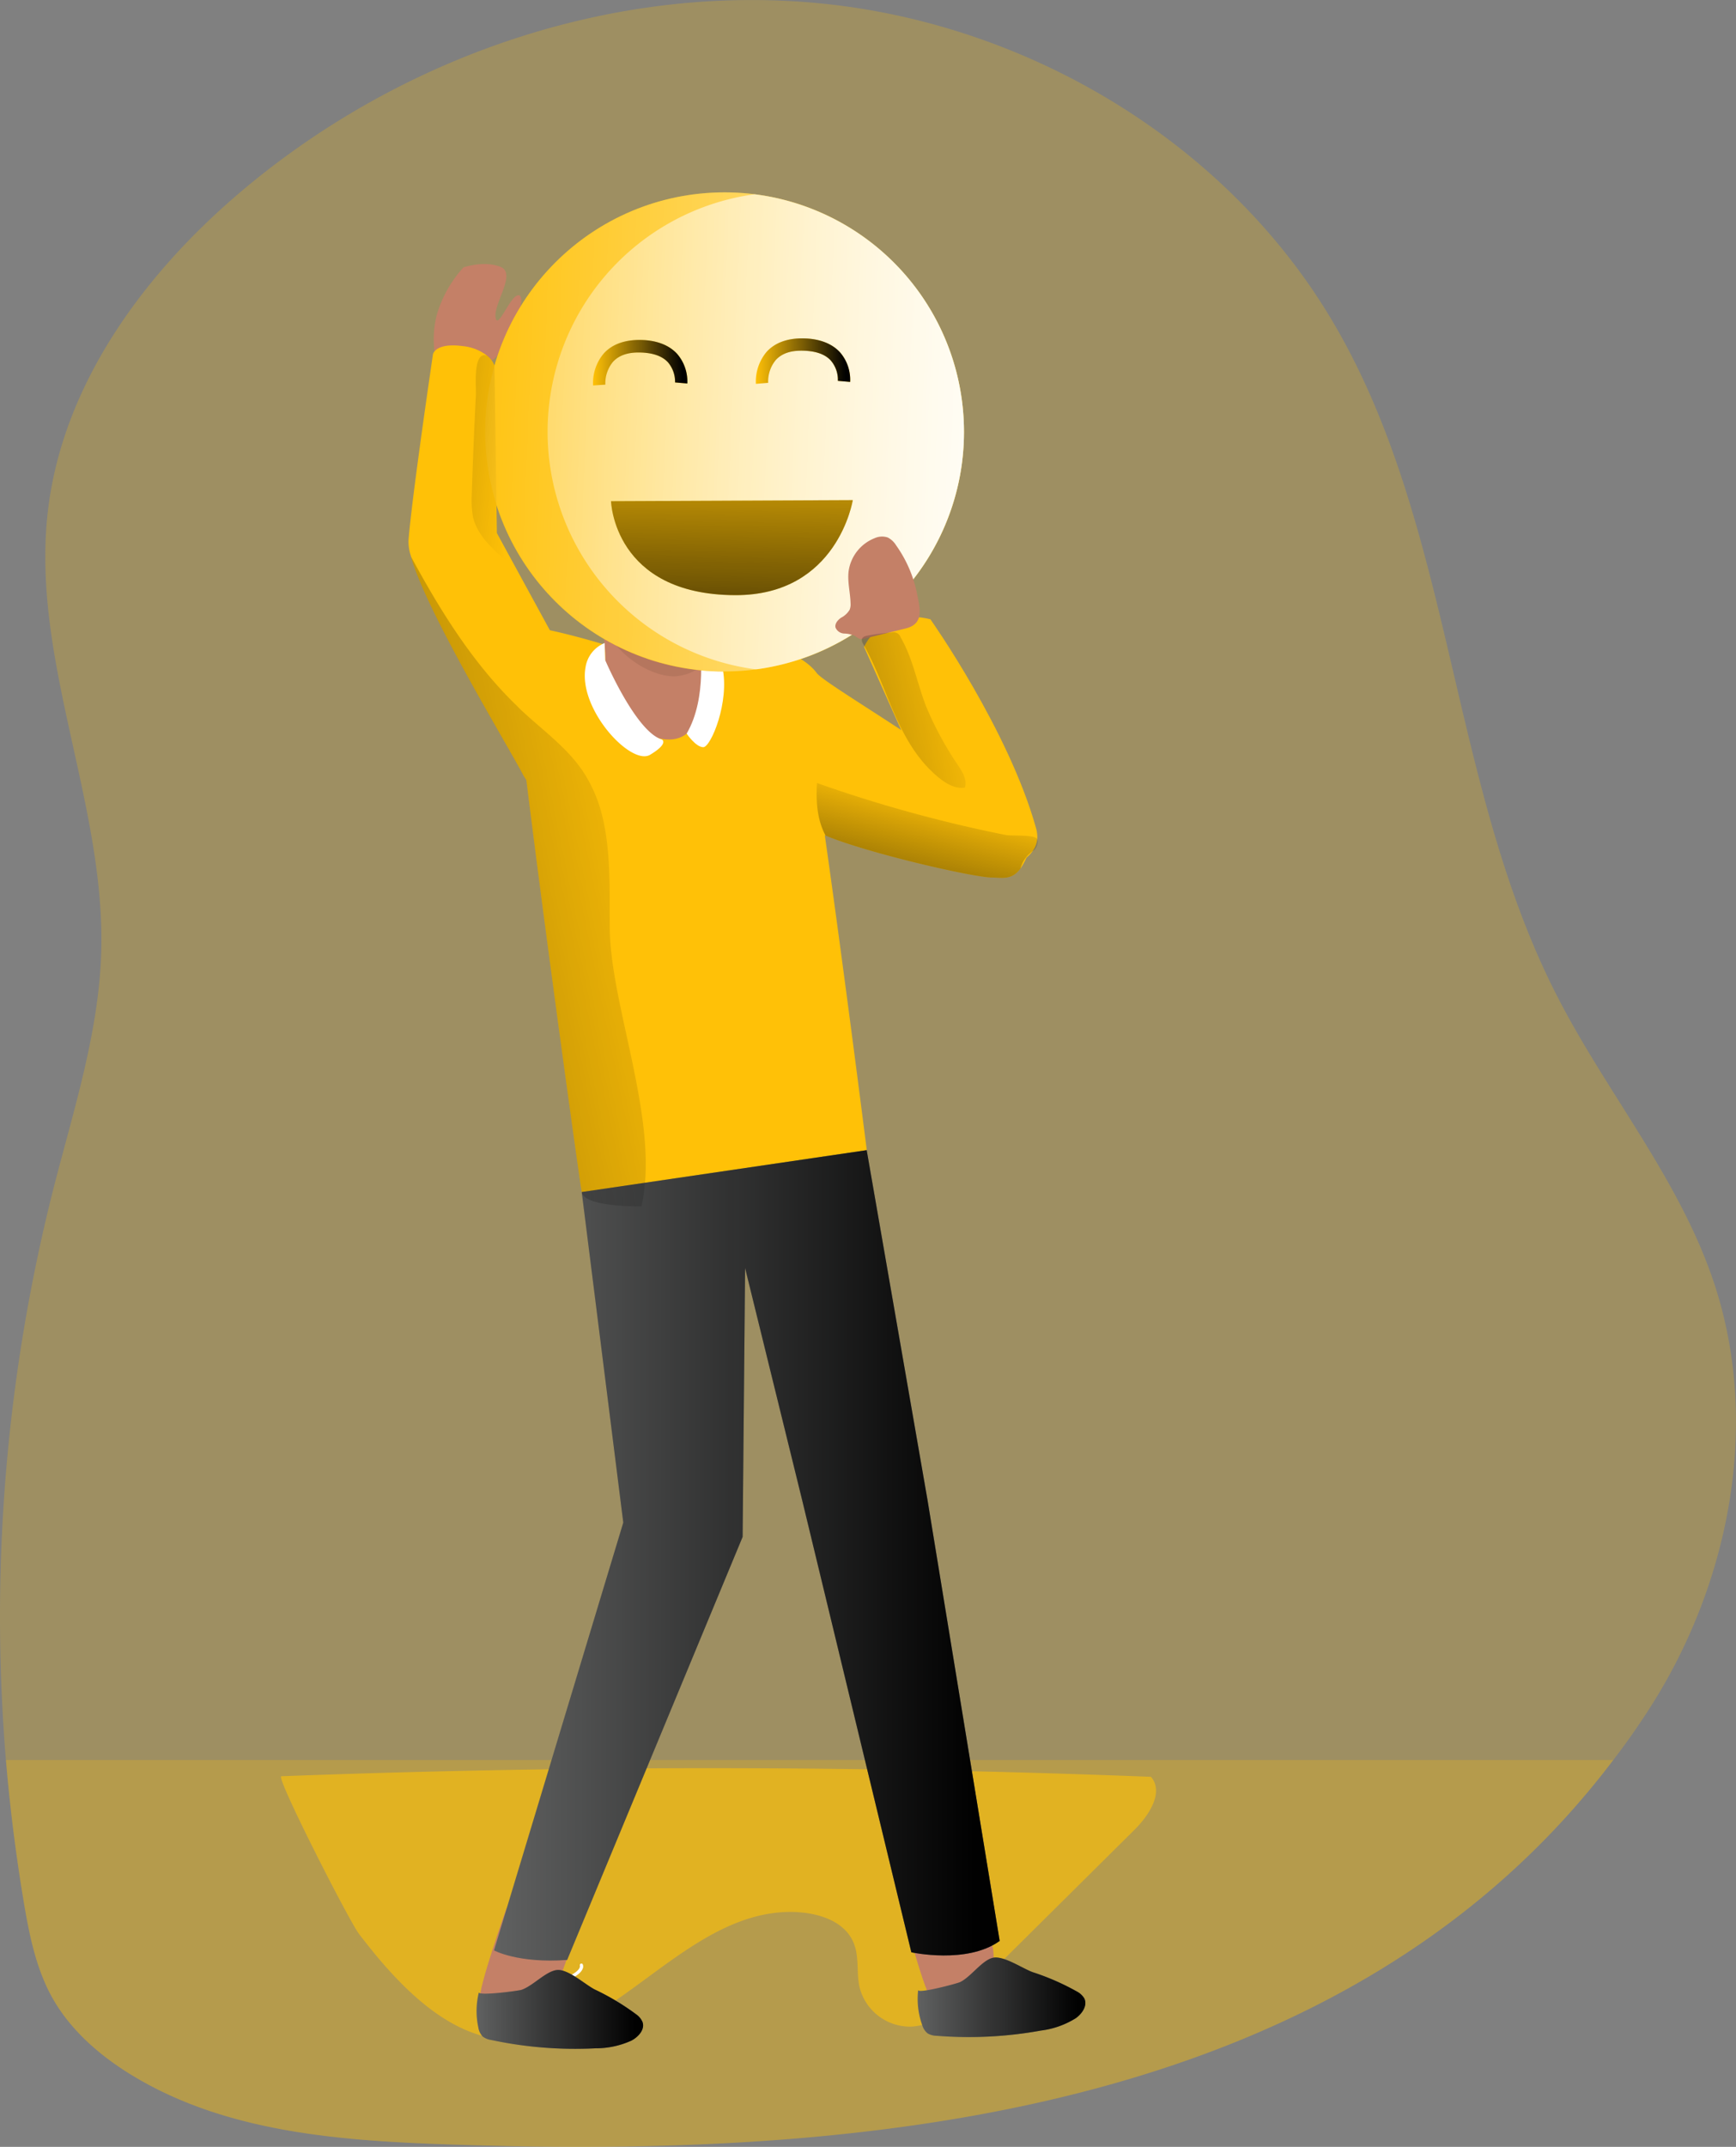 <svg id="Layer_1" data-name="Layer 1" xmlns="http://www.w3.org/2000/svg" xmlns:xlink="http://www.w3.org/1999/xlink" viewBox="0 0 363.81 449.64"><rect x="0" y="0" width="363.81" height="449.64" fill="#808080" stroke="none"/><defs><linearGradient id="linear-gradient" x1="212.29" y1="331.86" x2="318.26" y2="331.86" gradientUnits="userSpaceOnUse"><stop offset="0" stop-color="#010101" stop-opacity="0"/><stop offset="0.95" stop-color="#010101"/></linearGradient><linearGradient id="linear-gradient-2" x1="145.2" y1="22.32" x2="336.71" y2="4.68" gradientTransform="translate(59.57 52.55) rotate(7.67)" gradientUnits="userSpaceOnUse"><stop offset="0" stop-color="#fff" stop-opacity="0"/><stop offset="0.95" stop-color="#fff"/></linearGradient><linearGradient id="linear-gradient-3" x1="115.58" y1="24.75" x2="282.18" y2="9.39" xlink:href="#linear-gradient-2"/><linearGradient id="linear-gradient-4" x1="206.4" y1="11.61" x2="214.18" y2="81.18" gradientTransform="translate(59.57 52.55) rotate(7.67)" xlink:href="#linear-gradient"/><linearGradient id="linear-gradient-5" x1="236.52" y1="85.81" x2="256.3" y2="85.81" gradientTransform="translate(-4.35 -1.38) rotate(-0.56)" xlink:href="#linear-gradient"/><linearGradient id="linear-gradient-6" x1="270.64" y1="85.81" x2="290.43" y2="85.81" gradientTransform="translate(-4.35 -1.38) rotate(-0.56)" xlink:href="#linear-gradient"/><linearGradient id="linear-gradient-7" x1="301.07" y1="424.43" x2="336.22" y2="424.43" xlink:href="#linear-gradient"/><linearGradient id="linear-gradient-8" x1="208.63" y1="426.94" x2="243.53" y2="426.94" xlink:href="#linear-gradient"/><linearGradient id="linear-gradient-9" x1="253.23" y1="183.67" x2="35.23" y2="228.53" xlink:href="#linear-gradient"/><linearGradient id="linear-gradient-10" x1="304.27" y1="171.71" x2="292.47" y2="220.02" xlink:href="#linear-gradient"/><linearGradient id="linear-gradient-11" x1="313.93" y1="152.37" x2="202.24" y2="176.15" xlink:href="#linear-gradient"/><linearGradient id="linear-gradient-12" x1="217.12" y1="102.53" x2="115.75" y2="91.32" xlink:href="#linear-gradient"/></defs><title>Smiley - Happy</title><path d="M453.93,364.73c-2.26,3.47-4.62,6.82-7.08,10-55.44,73.26-153.77,83.2-238.78,80.68-24.82-.73-50.94-1.85-72.07-14.91-6.59-4.08-12.58-9.34-16.34-16.09-3.35-6.06-4.75-13-5.9-19.82q-2.49-14.86-3.76-29.86a364.43,364.43,0,0,1,9.91-119.48c4.21-16.48,9.59-32.88,10.07-49.87.86-31-14.69-61.11-11.22-91.92,3-26.7,20.11-50,40.63-67.33C192.84,17.9,237.48,2.48,281,6.85s85.14,29.25,107.28,67c25.08,42.73,24.12,96.45,46.65,140.58,10.39,20.39,25.65,38.39,32.94,60.09C477.92,304.35,471.17,338.38,453.93,364.73Z" transform="translate(-108.76 -6.11)" fill="#ffc107" opacity="0.24" style="isolation:isolate"/><path d="M446.85,374.73c-55.44,73.26-153.77,83.2-238.78,80.68-24.82-.73-50.94-1.85-72.07-14.91-6.59-4.08-12.58-9.34-16.34-16.09-3.35-6.06-4.75-13-5.9-19.82q-2.49-14.86-3.76-29.86Z" transform="translate(-108.76 -6.11)" fill="#ffc107" opacity="0.24" style="isolation:isolate"/><path d="M167.71,378.13q91.1-3.44,182.26.12c2.76,3.26-.42,8.07-3.45,11.08l-33.68,33.4c-3.74,3.71-8,7.65-13.26,7.84a10.93,10.93,0,0,1-10.68-8.22c-.67-2.94-.07-6.12-1.12-9-2-5.5-9.09-7.11-14.95-6.76-23.59,1.44-39.21,32.39-62.93,25.93-10.64-2.9-19.44-12.93-25.87-21.32C182,408.61,166.47,378.17,167.71,378.13Z" transform="translate(-108.76 -6.11)" fill="#ffc107" opacity="0.6" style="isolation:isolate"/><path d="M200.41,82.68a20.68,20.68,0,0,1-.08-10.75,25.52,25.52,0,0,1,5.56-9.82s4.25-1.48,7.73-.12-1.44,7.62-1,10.59,3.3-5.31,5-4.59S215,80.13,211.79,81.56" transform="translate(-108.76 -6.11)" fill="#c48067"/><path d="M290.41,247a124.11,124.11,0,0,1-21.51,8.76c-6.21,1.78-17.14,3.06-25.71,3-6.82,0-12.17-.89-12.52-3-.55-3.16-7.4-52.35-11.6-86.29-.7-5.64-1.34-10.86-1.82-15.39-1.11-9.71-1.69-16.18-1.31-16.57.74-.73,4.24-.25,8.1.61,5.38,1.15,11.41,3,11.41,3l20-.7s17.3,1.4,19.69,3S290.41,247,290.41,247Z" transform="translate(-108.76 -6.11)" fill="#ffc107"/><path d="M324.76,183.21a15.87,15.87,0,0,1-2.14,4.81s0,0,0,0c-1.88,2.52-3.89,1.88-6,1.88-3.79,0-26.16-5.13-34.85-8.79h0c-2-.83-3.28-1.6-3.44-2.2-.79-3.19-2.32-3.32-2.32-3.32l-3.22-33.29s4.78,1.59,7.14,4.78S327.15,175.24,324.76,183.21Z" transform="translate(-108.76 -6.11)" fill="#ffc107"/><path d="M234.84,176.67a6.63,6.63,0,0,1-.67,2.11s-10.67-2.81-15.1-9.31a9,9,0,0,1-.74-1.18c-3.47-6.59-20.32-34.22-23.45-45.65,0,0,0,0,0-.07a9.43,9.43,0,0,1-.51-3.28c.7-9.08,5.13-39,5.13-39s.48-2.45,6.25-1.69a10,10,0,0,1,5.1,2,0,0,0,0,1,0,0,4.77,4.77,0,0,1,1.53,2.07l.51,35.08.64,1.18L224,138.12,230.51,150S236.46,168.42,234.84,176.67Z" transform="translate(-108.76 -6.11)" fill="#ffc107"/><path d="M299.52,411.86s3.37,12.71,4.94,13.64,7.09-2,10.28-4.32,2.06-7.24,2.06-7.24l-1.39-3.86Z" transform="translate(-108.76 -6.11)" fill="#c48067"/><path d="M214.92,405.74s-6.14,17.28-5.52,19,8.12-.79,12-.54,5.45-5.84,5.45-5.84l1.4-3.85Z" transform="translate(-108.76 -6.11)" fill="#c48067"/><path d="M233.86,131.54s2.38,10.35,1.59,14.33S241,161,249,161s8-13.53,8-15.13-2.39-2.38-1.59-6.37S234.65,126.76,233.86,131.54Z" transform="translate(-108.76 -6.11)" fill="#c48067"/><path d="M255.36,139.5c-.62,3.08.66,4.25,1.28,5.36a10,10,0,0,1-6.56,2.91c-4.78,0-11.94-4-15.13-11.15-.06-.13-.11-.27-.17-.4-.45-2.63-.92-4.68-.92-4.68C234.65,126.76,256.15,135.52,255.36,139.5Z" transform="translate(-108.76 -6.11)" fill="#b5765e"/><path d="M235.6,144.39s6.42,15,11.89,16.61c0,0,1.5.8-2.49,3.19s-15.13-9.56-13.53-18.32a6.55,6.55,0,0,1,4-5.08Z" transform="translate(-108.76 -6.11)" fill="#fff"/><path d="M255.36,141.1s1.76,11.05-2.7,18.66c0,0,1.9,2.84,3.49,2.84s5.58-9.56,4-16.73C259.2,141.69,256.15,140,255.36,141.1Z" transform="translate(-108.76 -6.11)" fill="#fff"/><path d="M230.67,255.77,239.38,325,212.29,414.6s5,2.76,15.33,2L264.39,328l.52-56.31,11.95,48.58L299.75,415s11.65,2.56,18.51-2.38l-15.12-92.32L290.39,247Z" transform="translate(-108.76 -6.11)" fill="#606161"/><path d="M230.67,255.77,239.38,325,212.29,414.6s5,2.76,15.33,2L264.39,328l.52-56.31,11.95,48.58L299.75,415s11.65,2.56,18.51-2.38l-15.12-92.32L290.39,247Z" transform="translate(-108.76 -6.11)" fill="url(#linear-gradient)"/><path d="M227.83,420.75a.33.33,0,0,1-.29-.19.33.33,0,0,1,.16-.43c2.91-1.31,2.6-2.32,2.59-2.33a.35.35,0,0,1,.19-.42.32.32,0,0,1,.41.16,1.14,1.14,0,0,1,0,.86c-.31.82-1.28,1.6-2.89,2.32A.32.32,0,0,1,227.83,420.75Z" transform="translate(-108.76 -6.11)" fill="#fff"/><path d="M260.13,108.45s1.6,20.7,0,26.28-6.37,10.35-11.14,10.35-12-4-15.13-11.15-4.78-24.69-4-27.08,5.61-9.91,18.32-8.76C257,98.89,260.13,105.26,260.13,108.45Z" transform="translate(-108.76 -6.11)" fill="#c48067"/><path d="M230.84,118.65c.73,1.63,3.26,1.71,4.55.47a5.91,5.91,0,0,0,1.3-5c-.23-1.78-.83-3.49-.94-5.28a1.5,1.5,0,0,1,.28-1.16,1.46,1.46,0,0,1,1.15-.32c2.4.06,5.23,1,6.91-.7,1-1,1.3-2.79,2.65-3.28,1.11-.4,2.28.34,3.33.89a11,11,0,0,0,8.11.78,1.77,1.77,0,0,0,1.58-2.23,10.07,10.07,0,0,0-4.36-7.13,17.4,17.4,0,0,0-6.66-2.27,67.83,67.83,0,0,0-8.18-1,8.55,8.55,0,0,0-4.32.54c-1.36.68-2.29,2-3.4,3-1.55,1.46-3.55,2.48-4.74,4.25-1,1.43-3.07,1.39-3.8,4.9-.64,3.07-1.06,6.17-1.58,9.25s.76,6.27,1.4,9.33c1.33,6.3,1.33,6.3,3.61,8.45a19.12,19.12,0,0,0,4.55,2.9,2.57,2.57,0,0,0,1.95.4c.65-.22.9-1.31.27-1.56" transform="translate(-108.76 -6.11)" fill="#2a2d6b"/><path d="M233.51,121.87s-.8-4.78-4-3.18.8,10.35,2.39,11.15a4.56,4.56,0,0,0,2.38.67" transform="translate(-108.76 -6.11)" fill="#c48067"/><path d="M310.47,187.78,289.84,141.6s3.5-8.35,13.9-5.79c0,0,16.45,23.24,22.16,43.82C328.37,188.51,311.59,190.09,310.47,187.78Z" transform="translate(-108.76 -6.11)" fill="#ffc107"/><circle cx="151.84" cy="90.47" r="50.18" fill="#ffc107"/><path d="M310.33,103.28a50.17,50.17,0,1,1-43.45-56.49l.41.05A50.18,50.18,0,0,1,310.33,103.28Z" transform="translate(-108.76 -6.11)" fill="url(#linear-gradient-2)"/><path d="M310.33,103.28a50.2,50.2,0,0,1-42.94,43l-.4,0a50.2,50.2,0,0,1-.11-99.48l.41.05A50.18,50.18,0,0,1,310.33,103.28Z" transform="translate(-108.76 -6.11)" fill="url(#linear-gradient-3)"/><path d="M236.81,111.08l50.67-.23s-3.16,20-24.67,19.91C237.34,130.66,236.81,111.08,236.81,111.08Z" transform="translate(-108.76 -6.11)" fill="#ffc107"/><path d="M236.81,111.08l50.67-.23s-3.16,20-24.67,19.91C237.34,130.66,236.81,111.08,236.81,111.08Z" transform="translate(-108.76 -6.11)" fill="url(#linear-gradient-4)"/><path d="M233.05,86.84a9.58,9.58,0,0,1,2.29-6.76c1.74-1.87,4.31-2.8,7.58-2.77s6,1,7.75,2.92a8.86,8.86,0,0,1,2.13,6.2l-2.57-.22A6.29,6.29,0,0,0,248.75,82c-1.24-1.34-3.2-2-5.85-2.06s-4.45.63-5.67,1.94a7.09,7.09,0,0,0-1.61,4.79Z" transform="translate(-108.76 -6.11)" fill="#ffc107"/><path d="M233.05,86.84a9.58,9.58,0,0,1,2.29-6.76c1.74-1.87,4.31-2.8,7.58-2.77s6,1,7.75,2.92a8.86,8.86,0,0,1,2.13,6.2l-2.57-.22A6.29,6.29,0,0,0,248.75,82c-1.24-1.34-3.2-2-5.85-2.06s-4.45.63-5.67,1.94a7.09,7.09,0,0,0-1.61,4.79Z" transform="translate(-108.76 -6.11)" fill="url(#linear-gradient-5)"/><path d="M267.17,86.51a9.64,9.64,0,0,1,2.29-6.76c1.74-1.87,4.31-2.81,7.58-2.77s6,1,7.76,2.92a8.78,8.78,0,0,1,2.12,6.2l-2.57-.22a6.18,6.18,0,0,0-1.48-4.26c-1.23-1.35-3.2-2-5.85-2.06s-4.44.62-5.67,1.94a7.09,7.09,0,0,0-1.61,4.79Z" transform="translate(-108.76 -6.11)" fill="#ffc107"/><path d="M267.17,86.51a9.64,9.64,0,0,1,2.29-6.76c1.74-1.87,4.31-2.81,7.58-2.77s6,1,7.76,2.92a8.78,8.78,0,0,1,2.12,6.2l-2.57-.22a6.18,6.18,0,0,0-1.48-4.26c-1.23-1.35-3.2-2-5.85-2.06s-4.44.62-5.67,1.94a7.09,7.09,0,0,0-1.61,4.79Z" transform="translate(-108.76 -6.11)" fill="url(#linear-gradient-6)"/><path d="M296.54,120.3a4.43,4.43,0,0,0-1.74-1.62,3.75,3.75,0,0,0-2.73.14,8.75,8.75,0,0,0-5.48,7c-.25,2.22.37,4.44.42,6.67a3,3,0,0,1-.2,1.34A4.54,4.54,0,0,1,285,135.5c-.68.48-1.34,1.25-1.14,2.05a2.05,2.05,0,0,0,1.82,1.25,6.06,6.06,0,0,1,2.26.5,3.8,3.8,0,0,0,1.07.64,2,2,0,0,0,.88-.08l8.62-2.11c3.91-.95,3.09-4.05,2.43-7.31A26.52,26.52,0,0,0,296.54,120.3Z" transform="translate(-108.76 -6.11)" fill="#c48067"/><path d="M334.47,423.23a3.93,3.93,0,0,1,1.52,1.42c.74,1.47-.44,3.21-1.79,4.16a18,18,0,0,1-7.29,2.58,84.75,84.75,0,0,1-21.86,1.1,3.88,3.88,0,0,1-1.9-.51,3.5,3.5,0,0,1-1.13-1.76,16.12,16.12,0,0,1-.84-7.32c-.1.83,8.13-1.34,8.79-1.66,2.26-1.09,4.58-4.55,6.84-5.08s6.18,2.21,8.36,3A51.23,51.23,0,0,1,334.47,423.23Z" transform="translate(-108.76 -6.11)" fill="#606161"/><path d="M242.09,428a3.78,3.78,0,0,1,1.32,1.6c.55,1.55-.85,3.12-2.31,3.89a18.06,18.06,0,0,1-7.57,1.62,84.08,84.08,0,0,1-21.81-1.74,3.77,3.77,0,0,1-1.82-.74,3.52,3.52,0,0,1-.9-1.89,16.1,16.1,0,0,1,.12-7.37c-.2.81,8.23-.28,8.93-.51,2.38-.8,5.13-3.92,7.44-4.15s5.84,3,7.89,4.07A51.12,51.12,0,0,1,242.09,428Z" transform="translate(-108.76 -6.11)" fill="#606161"/><path d="M334.47,423.23a3.93,3.93,0,0,1,1.52,1.42c.74,1.47-.44,3.21-1.79,4.16a18,18,0,0,1-7.29,2.58,84.75,84.75,0,0,1-21.86,1.1,3.88,3.88,0,0,1-1.9-.51,3.5,3.5,0,0,1-1.13-1.76,16.12,16.12,0,0,1-.84-7.32c-.1.83,8.13-1.34,8.79-1.66,2.26-1.09,4.58-4.55,6.84-5.08s6.18,2.21,8.36,3A51.23,51.23,0,0,1,334.47,423.23Z" transform="translate(-108.76 -6.11)" fill="url(#linear-gradient-7)"/><path d="M242.09,428a3.78,3.78,0,0,1,1.32,1.6c.55,1.55-.85,3.12-2.31,3.89a18.06,18.06,0,0,1-7.57,1.62,84.08,84.08,0,0,1-21.81-1.74,3.77,3.77,0,0,1-1.82-.74,3.52,3.52,0,0,1-.9-1.89,16.1,16.1,0,0,1,.12-7.37c-.2.81,8.23-.28,8.93-.51,2.38-.8,5.13-3.92,7.44-4.15s5.84,3,7.89,4.07A51.12,51.12,0,0,1,242.09,428Z" transform="translate(-108.76 -6.11)" fill="url(#linear-gradient-8)"/><path d="M243.19,258.78c-6.82,0-12.17-.89-12.52-3-.55-3.16-7.4-52.35-11.6-86.29a9,9,0,0,1-.74-1.18c-3.47-6.59-20.32-34.22-23.45-45.65,6.18,11.43,13.07,22.52,22.37,31.44.38.42.77.77,1.18,1.15,4.33,4,9.18,7.49,12.46,12.36a29.33,29.33,0,0,1,4,9.08c1.94,7.52,1.59,15.9,1.66,23.81C236.66,216.85,247.17,241.2,243.19,258.78Z" transform="translate(-108.76 -6.11)" fill="url(#linear-gradient-9)"/><path d="M325.42,184.21a6.44,6.44,0,0,0-2.8,3.81s0,0,0,0c-1.88,2.52-3.89,1.88-6,1.88-3.79,0-26.16-5.13-34.85-8.79h0c-1.53-2.87-2.1-6.41-1.78-11A287.76,287.76,0,0,0,319.59,181c1.15.22,5.84-.14,6.51.81C326.51,182.46,326,183.76,325.42,184.21Z" transform="translate(-108.76 -6.11)" fill="url(#linear-gradient-10)"/><path d="M305.09,168.64c1.66,1.42,3.71,2.75,5.87,2.43.52-1.54-.41-3.15-1.3-4.5A69.19,69.19,0,0,1,302.82,154c-1.85-4.79-2.76-10-5.32-14.42a1.53,1.53,0,0,0-1.82-1,41.08,41.08,0,0,0-5.07.64c-.5.09-1.09.27-1.23.76a1.48,1.48,0,0,0,.28,1C295,150.39,296.71,161.46,305.09,168.64Z" transform="translate(-108.76 -6.11)" fill="url(#linear-gradient-11)"/><path d="M214.8,123.56c-2.93-2.58-6.06-5.42-6.92-9.21a21.08,21.08,0,0,1-.25-4.62q.33-10.42.86-20.84c.09-1.75-.57-8,1.62-8.38a1.92,1.92,0,0,1,.74.07,0,0,0,0,1,0,0,4.77,4.77,0,0,1,1.53,2.07l.51,35.08.64,1.18A25,25,0,0,0,214.8,123.56Z" transform="translate(-108.76 -6.11)" fill="url(#linear-gradient-12)"/></svg>